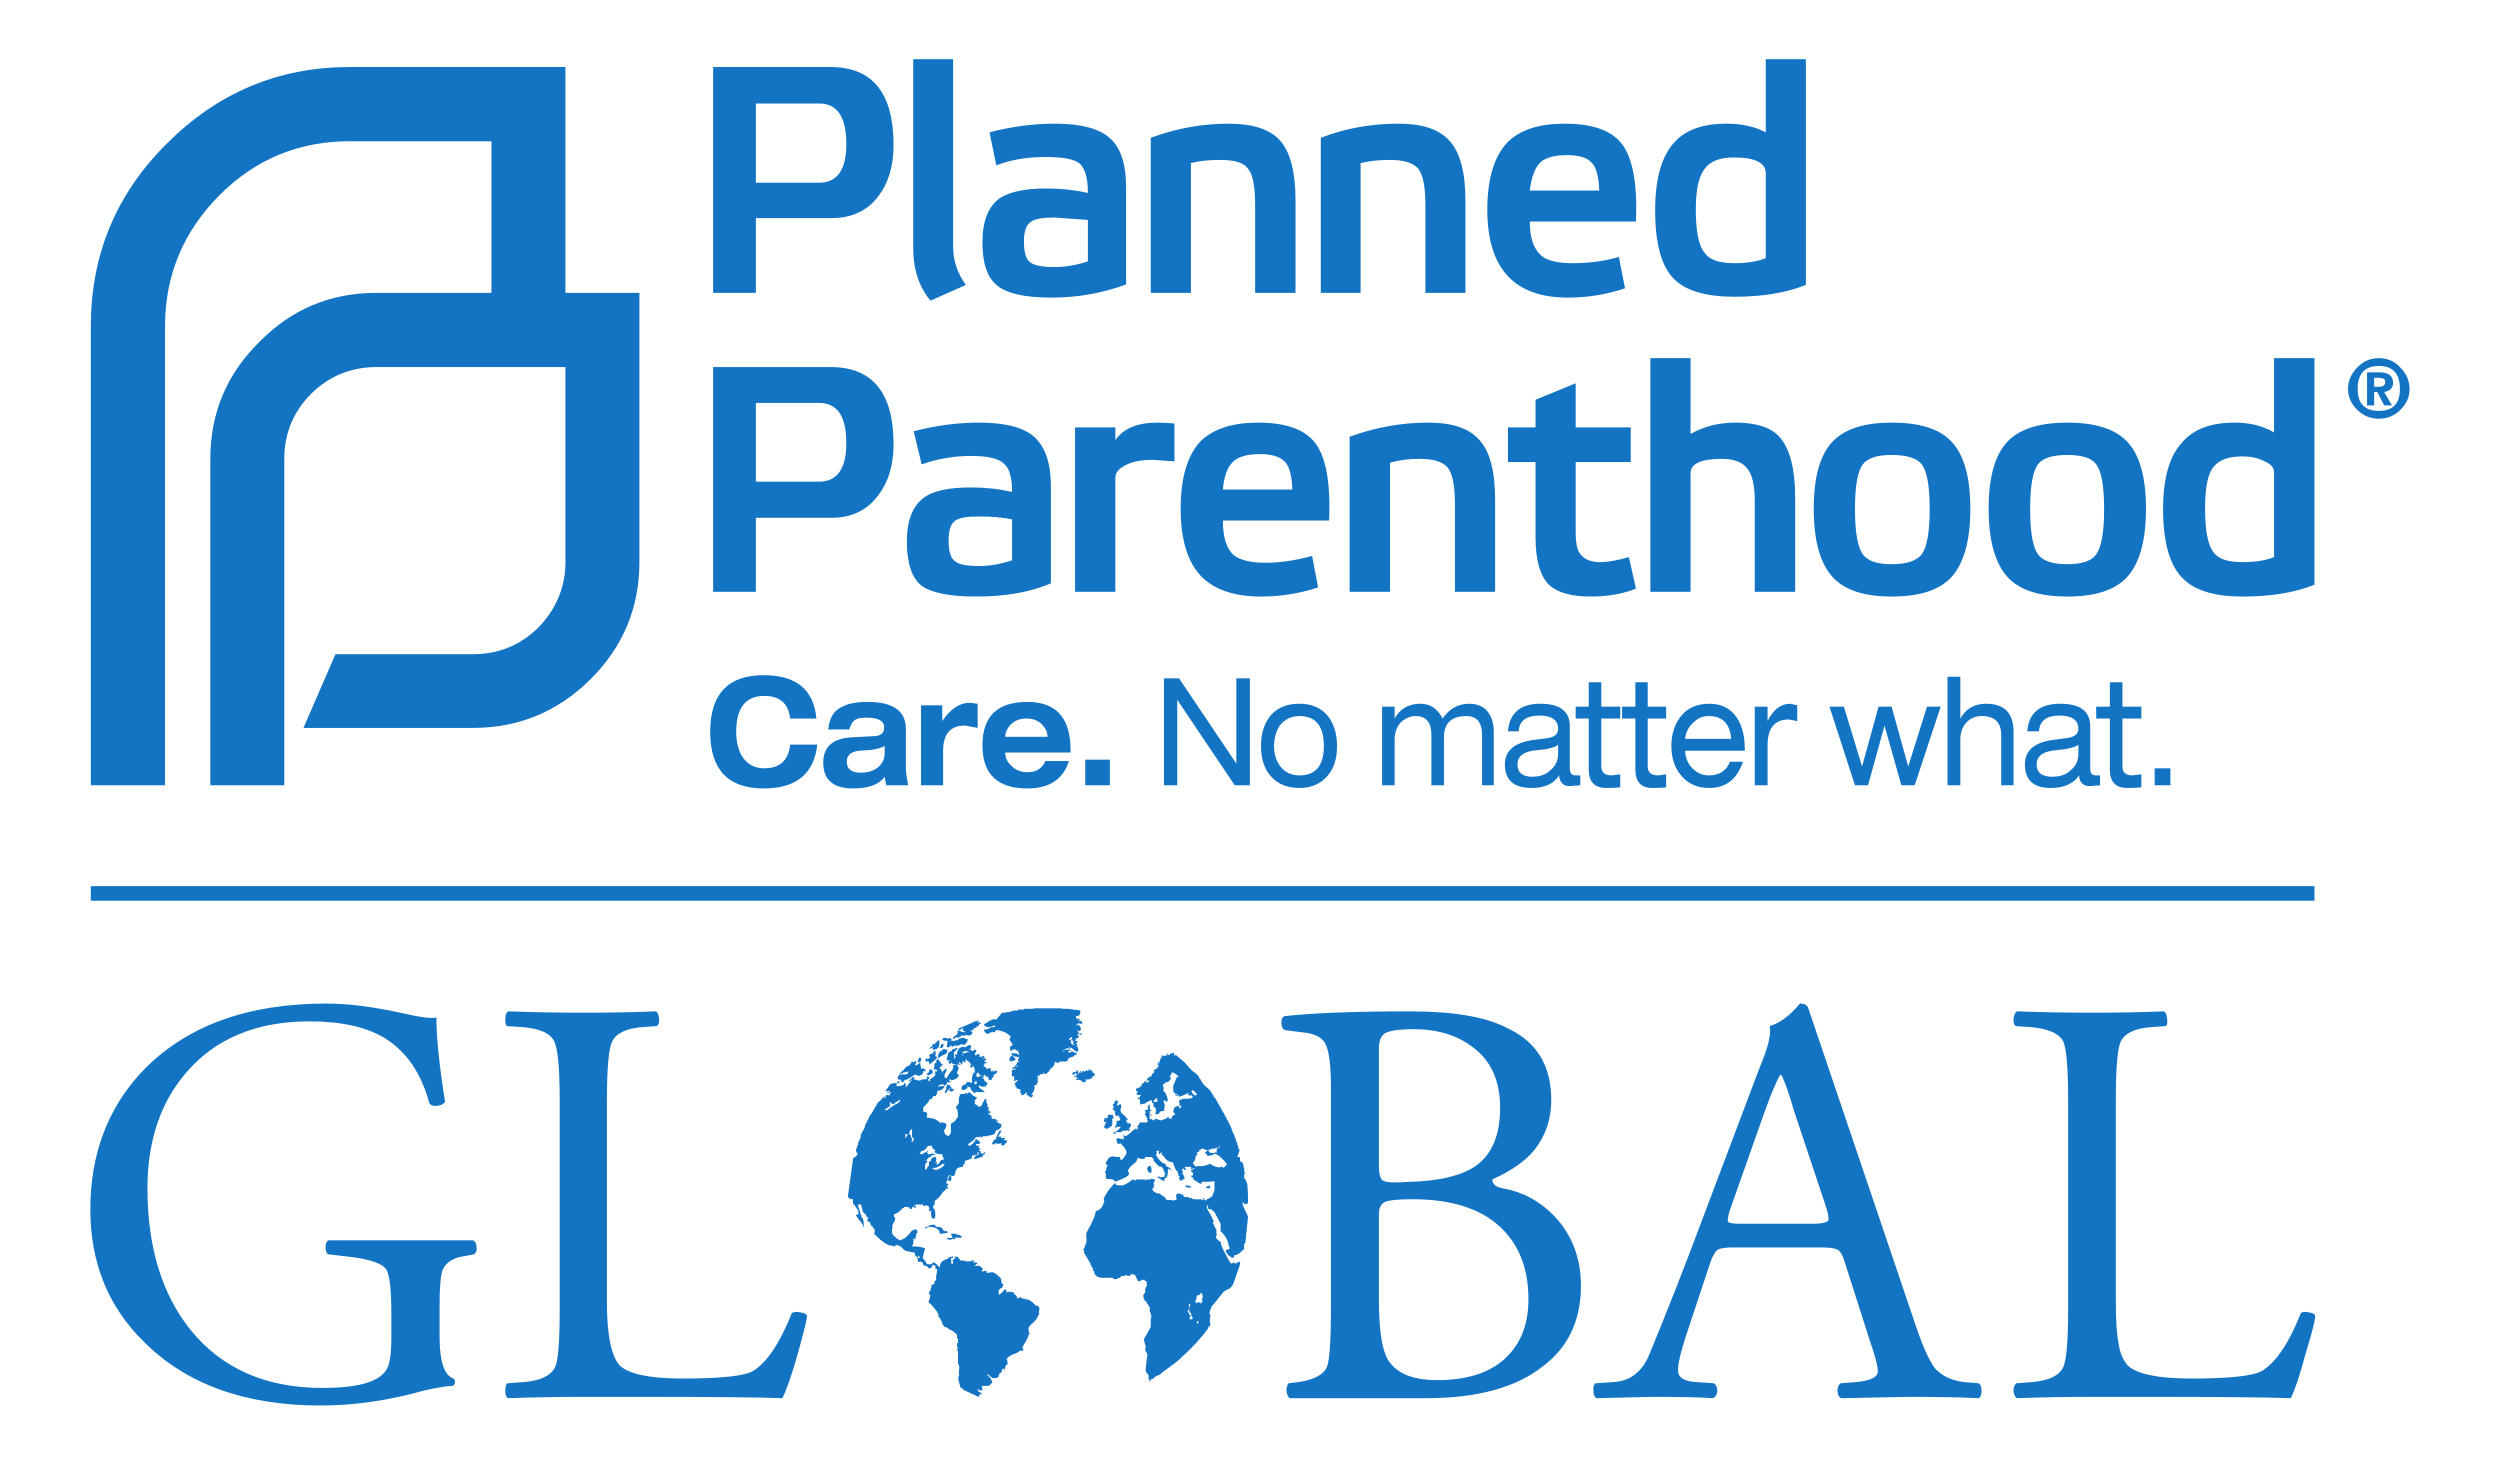 <svg xmlns="http://www.w3.org/2000/svg" xmlns:xlink="http://www.w3.org/1999/xlink" width="100%" height="100%" viewBox="0 0 1024 600">
<!-- Vectorization by Rodrigo Polo https://github.com/rodrigopolo/logotipos-politicos -->
<defs>
<g id="l">
<path fill="#1474C4" stroke="none" d="M 389.75 506.95 Q 389.5 507.3 387.9 506.95 388.1 508.45 390.8 507.3 L 390.8 507.7 391.15 507.7 391.15 506.95 394.05 506.95 Q 393.7 505.7 391.75 505.7 L 391.75 505.35 389.5 505.35 390.15 506.95 389.75 506.95 M 386.95 504.05 L 386.5 504.05 386.5 503.75 386.3 504.05 Q 386.3 502.45 383.3 502.45 383.2 501.25 381.15 501.8 379 502.55 378.45 503.2 L 379.85 502.9 379.85 502.45 Q 384.9 502.45 384.9 505.35 L 388.1 505.05 Q 388.1 503.65 386.95 504.5 L 386.95 504.05 M 387.6 445.2 L 387.6 445.4 Q 387.8 446.6 386.6 447.35 L 387.15 447.05 386.95 447.65 387.6 447.65 Q 387.6 447.35 388.1 446.8 388.85 445.75 389.2 445.75 L 388.75 446.8 Q 390.5 447.65 390.8 445.75 L 390.4 446.05 389.75 446.05 389.75 445.4 Q 389.2 445.4 389.2 444.45 L 388.1 444.45 388.1 443.8 387.6 445.2 M 385.35 429.1 L 385.35 429.3 Q 386.5 429.3 386.5 427.5 386.3 427.7 385.55 427.7 385.55 428.35 384.7 429.1 L 385.35 429.1 M 396.2 426.1 L 396.6 426.1 Q 396.6 425.55 395.2 425.55 L 395.2 425.1 Q 392.4 425.1 392.4 426.1 L 391.15 426.1 391.15 426.4 390.8 426.4 389.2 426.1 390.15 425.55 Q 389.2 425.55 389.2 425.1 L 387.9 425.55 387.9 425.1 386.95 425.1 Q 386.1 425.1 385.95 425.85 L 387.15 426.4 387.15 426.1 Q 388.45 426.5 388.1 426.75 L 387.9 428 387.9 429.1 Q 388.1 428.65 388.55 429.1 L 389.75 428 389.75 428.75 Q 390.8 428.75 391.15 428 L 391.15 428.35 Q 393.582 428.35 393.6 427.5 L 393.6 427.7 Q 395.65 428.35 395.65 427.15 L 395.95 427.15 395.95 426.75 396.2 426.75 396.2 426.1 M 382.1 439.3 Q 382.1 438 380.7 438 380.7 439.6 379.55 439.6 L 380.05 440.35 Q 379.95 440.35 380.05 440.6 L 382.1 439.6 381.7 439.3 382.1 439.3 M 376.65 434.8 L 376.65 435.2 376.85 435.2 Q 377.9 433.15 376.65 433.15 375.9 433.9 375.9 435.2 L 376.65 434.8 M 374.05 435.2 Q 373.6 434.25 373.1 435.55 373 435.65 372.45 436.4 L 371.45 436.8 370.2 438 370.2 438.45 369.45 438.45 369.45 438.75 368.25 440.05 Q 369.2 440.05 369.2 439.6 L 369.85 439.6 369.85 439.3 370.2 439.3 Q 371.05 439.3 371.05 438.95 L 371.45 439.3 371.45 438.95 372 438.95 Q 372 440.35 369.85 440.05 367.3 440.05 367.8 442.2 L 369.2 442.2 368.8 442.85 369.2 442.85 Q 369.65 443.4 369.85 443.4 370.2 443.25 370.2 442.5 L 370.85 442.5 370.85 442.2 371.45 442.2 375 440.05 Q 375.25 440.6 376.3 440.6 L 376.85 440.6 376.85 440.35 377.25 440.35 377.9 440.05 377.9 439.3 378.25 439.3 378.25 438.95 377.9 438.95 378.25 438.75 Q 378.45 438.55 378.65 438.75 378.9 438.85 378.9 439.3 L 379.1 438 378.45 438 Q 379 437.45 377.25 437.7 L 376.85 435.2 Q 375.75 436.4 374.7 436.4 L 375.25 435.2 375.25 434.45 374.05 435.2 M 380.5 432.85 L 381.15 432.85 Q 380.9 433.4 379.85 433.9 L 379.85 433.6 379.1 433.6 379.1 434.8 Q 380.3 434.45 380.7 435.2 L 380.5 435.75 380.7 435.75 380.7 436.05 383.3 433.9 383.3 433.6 383.7 433.6 383.7 432.85 383.05 432.55 Q 383.3 432.1 383.3 431.25 L 383.05 431.25 383.3 430.4 Q 382.1 430.7 382.1 431.55 380.5 431.55 380.5 432.85 M 384.7 426.4 L 384.7 426.1 384.35 426.1 Q 383.4 427.15 383.05 427.15 L 383.05 428 382.75 427.5 382.1 427.7 381.7 427.7 382.1 428.35 Q 380.7 429.1 380.7 429.65 L 382.75 428.75 Q 381.55 429.4 382.1 429.95 385.2 429.95 384.7 426.4 M 399.2 418.35 L 398.85 418.65 392.75 421.25 392.4 422.3 394.55 421.05 394.35 422.3 394.55 421.9 394.55 422.3 395.2 422.3 Q 395.2 423.3 394.55 422.65 L 394.55 422.8 Q 394.538 422.313 394.05 422.85 L 394.05 422.65 Q 393.6 422.3 392.75 422.3 392 422.3 392 422.85 L 392.4 422.85 Q 392.4 423.4 391.35 424.25 390.4 424.45 390.4 425.55 391.35 425.55 391.35 424.8 L 391.75 424.8 391.75 425.1 392.4 424.8 392.4 425.1 393.6 424.45 Q 393.6 423.95 394.35 423.95 L 394.05 424.25 Q 394.9 424.25 395.95 423.95 L 396.6 423.95 396.2 424.45 397.25 423.95 397.8 423.95 398.45 422.65 397.25 422.3 398.45 421.9 Q 398.95 421.7 398.85 421.05 L 399.85 421.05 Q 399.85 419.95 400.45 420.7 L 400.45 420.3 401 419.95 Q 400.9 419.4 401.65 419.4 L 401.65 418.65 401.45 419.1 401.45 418.65 400.45 419.1 Q 400.8 418.45 400.8 418.05 L 400.45 418.05 399.85 418.35 399.2 418.35 M 471.7 479.25 L 471.35 477.45 Q 468.8 478.05 470.7 480.35 471.7 480.75 471.7 479.25 M 453.95 457.35 L 453.65 457.35 453.65 458.1 453.2 458.1 453.2 457.75 452.55 458.1 452.55 457.75 452.05 459.4 Q 452.7 459.7 453.2 459.4 L 452.55 460.55 452.55 461 Q 452.45 461 452.55 461.3 L 452.05 461.3 Q 452.539 461.838 452.15 462.1 L 452.55 461.85 452.55 462.15 453 462.15 Q 453 462.95 455.6 461 L 455.25 460.55 455.6 460.55 455.6 458.1 456.2 458.1 455.8 456.7 455.25 456.7 454.85 456.5 454.6 456.5 454.6 456.7 453.95 456.5 453.95 456.7 453.65 456.7 453.95 457.35 M 456.85 450.55 L 456.85 451.65 Q 456.2 450.9 456.2 451.85 L 456.45 451.85 456.45 452.2 Q 455.8 452.2 455.8 452.5 455.8 452.85 456.2 453.25 L 456.2 453.8 455.8 453.8 455.8 454.55 456.45 454.55 456.2 454.85 Q 456.2 455.1 456.85 455.1 456.55 455.5 456.85 456.5 L 456.85 457 458.5 457 Q 457.85 458.1 458.8 457.75 L 458.8 458.95 Q 457.4 458.95 457.2 459.4 L 457.4 459.4 457.2 460.25 457.4 459.9 Q 457.4 460.55 456.85 461.3 456.55 461.85 457.2 462.15 L 457.2 461.55 459 461.55 Q 459 461.95 457.85 462.95 456 464.2 455.8 464.2 L 456.85 464.55 Q 456.85 463.25 458.05 463.8 459.35 463.8 459.65 463.45 L 459.65 463.15 461.25 463.15 461.25 462.95 Q 462 462.95 462 463.15 L 462.25 463.15 Q 462.9 463.15 462.9 462.6 L 462.25 462.6 463.3 461 Q 463.4 460.35 462.25 459.9 L 462.25 460.25 462 460.25 Q 461.25 459.25 461.25 458.65 L 462 458.95 Q 462 458.4 460.65 457 459 455.75 459 455.1 L 459 454.55 458.8 454.55 Q 459.65 453.6 459 452.2 L 457.4 452.95 458.05 450.9 457.2 450.9 457.2 450.55 456.85 450.55 M 409.5 463.15 L 409.5 462.95 407.9 466.15 408.1 466.15 407.9 466.7 Q 406.9 466.7 406.9 467.45 L 406.9 467.75 Q 406.15 467.75 406.5 468.6 407.45 469.15 407.45 468.3 L 408.55 468.3 408.55 468.6 410.15 468.3 410.45 468.3 Q 409.8 468.6 410.45 469.35 L 411.1 469.05 Q 411.75 468.75 411.75 468.3 L 412.1 468.3 412.7 467 411.75 467.45 412.1 467 411.3 467 411.3 466.35 411.75 466.35 411.75 465.85 Q 411.1 466.15 410.45 466.15 L 409.7 465.85 Q 410.15 465.05 409.5 465.4 L 408.85 465.85 408.85 465.4 Q 410.15 463.8 410.15 462.95 L 409.5 463.15 M 367.6 442.85 L 367.6 443.6 Q 368.05 443.6 368.25 443.8 368.9 442.85 367.8 442.85 L 367.6 442.85 M 405.3 455.75 L 405.85 455.75 Q 405.85 455.1 404.9 455.1 L 404.9 453.25 404.25 453.25 Q 404.9 451.85 404 451.85 L 404 450.05 Q 403.35 450.05 403.05 450.9 402.6 451.85 402.4 451.85 402.4 453.05 401 453.45 L 400.8 452.95 400.45 453.25 Q 400.45 452.5 399.85 452.5 399.2 452.3 399.2 451.65 L 399.4 451.65 399.2 450.55 Q 400.05 450.55 400.05 449.3 L 399.2 449.3 399.2 448.95 Q 398.55 448.95 398.2 448.4 397.35 447.35 396.8 447.35 396.5 448.3 395.2 447.65 L 395.2 448.1 393.6 448.1 392.95 448.4 393.4 448.95 392.95 448.95 392.75 450.05 392.75 451.85 391.35 453.8 391.75 453.8 391.75 454.1 Q 392.4 454.1 392.4 457.75 L 392 457.75 Q 392 458 391.35 458.95 390.6 459.7 390.4 459.7 L 389.5 460.25 389.5 461 Q 389.1 461.65 389.75 461.85 L 389.5 461.85 389.5 463.8 Q 389.75 463.8 388.55 465.4 387.6 465.05 387.15 464.55 386.85 463.45 386.5 463.45 388.85 459.9 386.3 459.9 L 386.3 459.7 384.9 459.9 Q 384.9 459.4 382.75 458.3 380.3 457.75 379.55 457.75 380.4 455.2 378.25 455.4 377.9 453.45 378.45 453.45 L 378.45 453.25 Q 378.65 453.25 379.85 451.85 380.7 450.9 380.7 450.25 L 381.45 450.25 381.45 450.05 381.7 450.05 381.7 449.7 382.1 449.7 382.1 448.95 383.3 448.95 383.3 448.65 Q 383.95 448.2 383.95 446.8 385.65 446.8 386.95 445.2 386.2 444.45 384.35 445.2 384.35 444.15 386.3 444.15 L 386.5 444.15 Q 386.5 445.3 387.15 444.45 388.1 444 387.9 443.25 L 387.6 443.25 Q 388.55 442.95 388.55 443.6 L 389.5 442.85 Q 388.1 442.85 389.2 442 L 389.75 442.5 Q 392.75 441.85 392.75 440.05 L 392 440.05 Q 392 438.85 392.4 438.45 L 392.75 437.15 392.4 437.15 392.4 436.8 392 436.8 392.4 436.4 392 436.4 392 436.05 Q 390.05 435.95 390.4 437.35 390.05 438.75 389.5 438.75 L 387.9 441.25 387.9 441.65 Q 386.5 441.65 386.95 440.05 387.9 438.1 387.9 437.7 385.95 438.35 385.95 439.85 385.75 437.7 384.9 437.7 384.9 436.8 385.55 436.8 L 386.3 435.75 385.95 435.75 Q 385.95 436.4 384.7 434.45 383.6 433.15 384.9 433.15 384.9 432.75 387.6 431.55 L 387.9 430.9 388.1 429.95 387.15 429.95 Q 387.15 429.65 386.3 429.65 L 386.3 429.95 Q 385 430.9 384.7 430.9 L 384.7 431.55 384.35 431.55 Q 384.35 434.45 383.3 434.45 L 383.7 435.2 Q 383.05 435.2 383.05 435.55 L 382.75 435.75 382.75 436.05 Q 382.75 437.6 382.3 438 L 382.1 438 Q 382.85 438.35 383.05 437.7 L 383.3 438.45 383.95 438 Q 383.95 439.3 383.05 438.75 L 383.05 439.6 382.75 439.6 382.75 440.05 383.3 439.6 383.05 440.35 Q 381.7 442 380.7 442 381.45 442.5 380.7 442.85 L 380.5 442.85 380.05 442.2 Q 380.7 441.85 380.7 440.9 L 380.05 441.25 Q 380.05 440.05 379.85 440.9 379.55 441.25 379.55 442 L 377.5 442.2 377.25 442.2 377.25 442.5 376.85 442.5 Q 376.65 442.85 375 442.2 L 374.25 442.2 374.7 441.25 373.6 441.25 373.6 441.65 373.1 441.65 Q 372.46 442.831 371.8 442.85 L 372.45 442.85 Q 373.1 442.85 373.1 442.2 L 373.6 442.2 371.05 445.4 Q 371.05 443.15 370.4 443.6 370.4 444.9 367.2 444.9 367.2 443.7 367.6 443.6 365.25 443.6 364.6 444.15 L 362.75 446.8 362.75 447.05 Q 363.3 446.8 364.4 446.8 364.4 447.65 363.4 447.05 363.4 448.2 364.4 447.35 L 365.05 447.35 364.4 448.1 364.4 448.65 363.95 448.65 Q 362.75 448.1 362.75 449.3 L 363 449.3 361.8 450.05 362.35 449.3 362.35 448.95 Q 361.15 449.8 361.15 450.25 L 359.55 451.65 356.95 456.15 356.55 456.5 354.3 461 354.3 461.3 354.05 462.15 352.65 464.55 352.45 466.15 351.5 467.95 351.5 468.6 350.55 471.2 350.85 471.85 350.85 472.25 Q 351.7 472.25 351.05 473.15 L 350.85 473.15 350.85 473.45 349.45 474.4 347.3 490 347.3 490.55 347.85 490.55 Q 347.85 491.2 348.9 491.2 L 349.25 490.85 349.45 493.2 349.9 493.2 349.9 493.55 Q 353.1 497.6 350.55 497.6 350.55 497.95 352.15 500 353.75 501.8 353.75 502.9 353.95 502.55 353.75 500.5 353.45 498.6 352.65 498.35 353.3 497.6 352.45 497.6 L 352.45 496.75 Q 351.5 494.7 351.5 493.2 352.15 493.65 352.65 493.2 L 353.3 495.7 Q 353.3 496.75 354.05 496.75 L 354.05 497.3 354.7 497.3 354.7 498.05 354.95 498.05 354.95 498.6 355.7 498.6 Q 354.6 500.5 356.35 500.5 356.35 501.6 357.3 502.45 L 357.5 502.45 357.95 503.4 Q 358.6 503.4 358.15 504.8 L 358.15 505.05 Q 357.5 505.05 360.5 507.7 363.5 510.2 365.05 510.2 L 365.55 510.2 365.55 510.5 Q 366.85 510.5 366.65 510.2 L 367.8 509.85 367.8 510.2 Q 368.8 510.2 369.85 511.5 371.05 512.55 371.8 512.55 L 374.7 513.1 Q 374.7 514.25 375.25 514.7 375.9 514.7 375.9 516.1 375.9 516.95 376.65 516.95 L 376.65 516.65 Q 378.55 516.95 377.9 518.25 L 378.25 518.25 378.25 517.9 378.45 517.9 378.45 518.55 379.1 518.25 379.1 518.55 Q 380.05 518.55 380.05 519.3 L 380.7 519.55 381.45 519.3 382.1 517.9 Q 382.75 518.55 383.3 518.55 382.65 519.85 383.95 519.85 L 383.3 523.85 383.7 523.85 383.05 524.7 Q 382.45 525 382.75 525.75 382.2 526.3 381.45 526.3 L 381.45 527.6 Q 381.15 527.6 381.15 528.25 381.15 529 380.5 529 L 380.7 530.3 380.5 530.3 381.15 530.6 380.5 532.75 Q 380.05 533.7 381.15 534.05 384.25 537.6 383.95 537.6 L 383.95 537.9 384.35 537.9 384.35 539.2 385.35 540.5 Q 385.95 541.65 385.95 541.9 385.95 542.5 386.95 543.5 387.8 543.5 389.2 544.8 389.85 544.8 390.4 545.3 L 392 546.7 392 548 Q 392.4 548 392.4 549.6 L 392.4 550.15 392 550.15 392 551.75 392.4 551.75 392 552.85 Q 392.4 552.85 392.4 554.45 L 392.4 558.85 392.75 558.85 392.75 559.8 392.95 559.8 392.75 562.05 392.75 562.8 Q 393.15 562.8 392.75 563.35 392.4 564.2 392.75 564.65 L 392.4 564.65 Q 392.55 565.1 393.6 568.95 L 393.6 568.5 394.35 568.5 394.05 568.95 394.35 568.95 394.55 569.25 400.8 572.15 401.45 570.9 401.65 570.9 401.65 571.1 402.1 571.1 402.1 570.55 401.65 570.55 Q 401.65 570.15 400.8 570.15 L 400.8 569.5 400.45 569.5 400.45 568.95 Q 401 568.95 401 569.5 L 401.65 569.5 Q 402.6 569.5 402.4 568.95 L 402.1 567.35 Q 402.3 567.85 403.25 567.65 L 404.9 567.65 Q 404.9 567.85 406.5 566.25 405.85 564.95 405.85 564.65 L 404.25 563.05 404.65 562.8 404.65 563.05 405.3 563.35 405.3 563.7 406.25 564.1 406.25 564.45 407.45 564.45 Q 408.85 564.45 409.05 563.7 409.05 562.95 409.5 562.5 410.15 562.5 410.45 561.2 L 410.45 560.9 Q 411.1 560.45 411.3 560.65 411.45 560.9 411.1 561.45 411.45 561.45 411.75 560.15 411.95 558.85 412.7 558.85 412.7 556.9 412.3 556.9 412.85 555.5 415 554.75 417.55 553.8 417.55 553.35 L 419.15 553.15 419.15 552.4 418.75 552.4 Q 418.75 551.45 420.15 549.6 421.4 547.25 421.4 546.4 L 421.75 546.4 421.75 545.95 421.4 545.95 421.4 545.1 Q 420.8 543.5 423.05 541.9 425.2 539.85 425.2 538.65 L 425.6 538.65 425.6 537.05 Q 426.25 534.7 424 534.7 424 534.35 423.05 533.5 L 421.4 532.4 420.8 532.2 419.8 532.2 419.8 531.9 418.5 531.9 Q 418.5 531.05 417.55 531.45 L 416.6 531.9 Q 416.6 530.3 415.5 530.3 415.5 529.2 414.35 529.2 412.95 528.9 412.3 529.5 L 412.3 528.65 412.1 528.65 411.75 527.9 Q 409.8 530.3 409.05 530.3 L 409.05 529.5 Q 409.05 527.6 410.45 527.6 410.45 527.05 411.1 526 410.15 526 410.15 524.7 410.15 523.4 409.5 523.4 L 409.5 523.1 Q 407.15 520.8 405.85 521.15 L 404.25 521.45 Q 404.25 520.3 403.25 520.6 L 402.1 520.95 402.6 519.55 400.8 518.25 Q 400.8 518.55 399.85 518.55 L 399.2 518.55 400.45 517.4 399.2 516.95 399.2 517.4 398.45 516.65 399.2 516.65 399.2 516.3 397.8 516.3 397.8 516.65 395.2 516.65 395.2 516.3 393.4 516.3 392.75 515.35 Q 392.3 514.7 391.35 514.7 390.5 514.7 391.15 515 391.345 515.342 391.7 515.35 L 391.15 515.35 390.15 516.3 Q 390.8 517.6 389.75 517.9 L 389.5 515.35 Q 390.8 515.35 390.15 514.5 389.5 515 388.55 515 388.55 515.35 387.9 515.75 386.961 515.75 386.95 516.3 L 386.95 516.1 Q 384.9 516.85 384.9 519.3 383.4 517.3 382.1 516.95 382.1 517.9 380.5 517.9 380.05 517.6 379.55 517.9 L 379.55 517.7 Q 379.55 516.95 377.9 515.35 L 378.9 511.25 Q 376.65 510.5 373.4 510.5 374.35 509.55 374.05 508.6 L 374.25 508.6 374.05 507.3 374.25 507.3 375 507.7 375 506.45 375.25 506.45 375.25 505.35 Q 376 505.35 375.65 503.75 374.05 503.1 372.45 505.35 370.4 507.7 369.2 507.7 L 369.2 508.05 Q 368.05 508.05 366.65 506.65 365.35 505.8 365.35 504.5 L 365.35 503.4 365.55 503.4 365.55 502.9 Q 365.35 501.7 366 500.85 366.65 499.9 366.65 499.25 L 366.65 498.6 366.2 498.6 366.2 497.3 Q 367.4 497.3 369.45 495.15 L 369.45 494.85 370.2 494.85 370.2 494.4 372 494.4 372.65 494.85 Q 372.35 495.15 373.1 495.15 L 373.6 495.15 373.6 494.4 Q 374.6 494.4 375 494.85 L 375.25 494.1 Q 374.05 494.1 374.25 493.55 375.25 494.1 375.25 493.2 L 376.3 493.55 376.3 493.2 376.65 493.2 376.65 493.55 377.9 493.2 Q 377.9 494.3 379.1 493.75 380.5 493.75 380.5 494.4 L 380.5 494.85 380.7 494.85 380.5 496.45 380.7 496.45 380.7 496 381.45 496 Q 381.15 497.5 381.7 498.9 L 382.75 499.25 Q 383.3 497.85 383.05 497 L 383.05 496 382.75 496 382.75 495.15 Q 382 495.15 382.3 493.75 L 382.75 493.75 Q 382.75 491.95 383.05 491.95 L 383.05 491.6 Q 383.6 491.6 385.35 489.55 386.5 487.65 387.15 487.65 387.15 487.1 387.6 487.1 L 387.6 486.75 387.9 486.75 Q 389.1 487.2 387.9 486 388.85 484.75 387.6 484.75 L 387.9 483.1 Q 388.45 481.2 389.2 481.2 389.2 481.95 388.55 481.95 L 388.55 482.8 388.1 482.8 388.1 483.55 Q 389 483.55 389.2 483.85 390.05 483 389.5 481.5 391.15 482.15 391.15 480.65 L 391.35 480.65 Q 391.15 477.95 394.55 477.95 L 394.35 477.1 Q 395.2 477.1 395.2 476.05 L 395.2 475.5 397.55 474.75 Q 398.2 474.55 398.2 473.15 L 399.2 473.45 399.2 472.8 399.4 472.8 399.4 473.15 Q 400.45 473.15 400.45 471.85 L 400.8 471.85 Q 401 472.4 400.45 472.8 401 472.5 401.45 472.8 399.6 472.8 398.85 474.75 400.35 474.75 401.45 473.9 L 401.45 474.4 401.65 473.9 402.4 473.9 Q 402.4 473.25 403.05 472.8 403.7 472.8 403.25 471.85 L 402.6 472.6 Q 401.65 472.6 401.65 471.85 L 401.65 471.5 Q 401 471.5 401 471.2 401.45 470.75 401.45 470.25 L 400.8 470.25 401 469.05 Q 400.35 469.5 399.85 469.35 L 400.05 469.05 399.85 469.05 399.85 468.6 Q 402.5 468.6 401 467.45 399.4 465.85 399.4 467.45 396.6 470.45 396.6 468.6 396.7 468.6 397.8 467.75 399.2 466.8 399.2 466.35 L 399.85 465.85 Q 400.7 465.5 401.45 465.85 L 401.45 465.4 401.65 465.4 Q 401.65 466.6 402.6 465.4 L 404.65 465.4 404.9 465.05 Q 407.9 465.05 407.9 462.95 L 408.1 462.95 Q 409.05 462.95 410.15 461.55 L 410.15 460.25 409.7 460.25 409.7 460.55 409.5 460.55 Q 409.5 459.7 408.1 459.7 L 408.85 458.95 408.55 458.95 408.55 458.65 408.1 458.65 Q 408.65 458.95 407.9 458.95 L 407.9 458.3 406.25 458.3 Q 406.25 456.5 404.9 456.5 405.2 456.35 404.9 456.15 L 404.9 455.75 405.3 456.15 405.3 455.75 M 362.15 454.55 L 364.4 453.25 364.4 452.95 364.6 452.95 364.4 451.65 Q 364.9 451.45 365.15 451.65 365.35 451.75 365.05 452.2 366.65 452.2 366.65 451.65 368.15 450.9 368.8 450.25 368.7 451.45 367.2 452.2 366.85 452.2 365.05 453.45 363.4 454.85 362.75 454.85 L 362.75 454.55 362.15 454.55 M 373.6 462.6 L 373.6 462.95 Q 373.4 463.8 373.6 464.75 373.4 466.15 374.25 466.15 374.25 467.75 373.4 467.75 L 373.4 467 373.6 467 373.4 465.85 373.1 466.15 373.1 465.05 Q 373.1 464.75 372.45 464.75 372.45 462.95 373.1 462.95 L 373.1 462.6 373.6 462.6 M 370.85 466.15 L 370.85 464.55 371.8 464.55 371.05 466.15 370.85 466.15 M 381.7 469.35 L 381.7 469.9 382.75 471 383.05 471 383.05 471.5 382.75 471.5 Q 382.85 472.8 385.95 472.8 385.95 473.65 386.5 474.4 L 386.95 474.4 386.3 474.75 386.5 474.75 386.5 475.05 Q 385.45 474.75 384.9 476.05 384.25 477.1 383.7 477.1 L 383.7 475.8 Q 383.05 476.35 382.75 476.35 383.95 475.6 383.3 473.9 L 383.05 473.9 Q 381.45 474.2 381.45 474.75 381.45 475.8 380.5 475.8 L 380.5 477.65 380.05 477.65 379.85 478.3 379.1 479.25 Q 378.9 479.05 378.9 477.65 378.9 476.35 379.55 476.35 L 379.95 475.15 Q 379.75 475.5 379.1 475.5 L 380.7 473.9 Q 381.55 473.9 381.7 473.15 L 383.05 473.15 383.05 472.8 382.3 472.8 382.3 472.25 Q 381.45 472.8 380.05 472.8 L 380.05 472.25 379.55 472.25 380.05 471.5 380.05 471.2 Q 379.1 472.25 378.25 472.25 378.25 472.8 377.25 472.8 L 377.25 472.6 376.65 472.6 Q 377.25 471.95 377.25 471.5 378.8 471.5 379.85 469.6 L 380.05 469.9 380.05 469.35 381.7 469.35 M 383.7 477.95 L 384.35 477.95 384.7 477.45 385.35 477.45 Q 385.65 476.7 386.5 476.7 L 386.95 476.7 Q 386.4 478.3 383.3 479.25 L 383.05 479.25 383.05 479.05 Q 380.5 478.3 383.7 478.3 L 383.7 477.95 M 375.9 514.5 Q 376.85 514.5 376.85 515.35 L 375.9 515 375.9 514.5 M 405.3 437.7 L 405.3 437.35 404 438 Q 404.25 437.7 403.7 437.15 L 402.6 436.4 Q 403.25 436.4 403.25 435.75 L 403.25 435.55 404 435.55 404.25 435.2 403.05 434.8 404 433.9 403.25 433.15 403.25 433.9 403.05 433.9 402.6 433.6 Q 403.25 433.6 403.25 432.85 L 403.05 432.85 403.05 432.55 402.6 432.55 402.6 432.85 Q 402.2 432.85 401.65 433.15 L 401.65 432.85 402.1 432.85 402.1 432.3 Q 401.85 432.85 401 432.85 L 401.45 432 401 432 401 431.55 Q 400.05 432.2 400.05 432 L 399.4 432.3 399.4 432 399.2 432 Q 399.3 431.45 399.85 430.7 400.15 429.95 398.85 429.95 399.1 430.4 398.45 430.4 L 397.8 430.4 Q 397.8 429.5 397.25 429.95 L 396.6 429.95 397.25 429.65 397.55 429.65 397.55 429.3 397.8 429.3 397.55 428 Q 396.8 428 395 429.1 L 395 428.75 Q 392 428.75 392 432 391.15 431.65 391.15 432.3 391.75 433.3 390.8 433.6 L 390.8 431.55 Q 390.15 431.55 392.4 429.3 L 391.75 429.1 391.75 429.3 391.35 429.3 391.35 429.65 391.15 429.3 391.15 429.65 390.15 429.65 Q 390.15 430.05 389.5 430.7 388.1 430.7 388.1 432.85 L 387.9 432.85 387.9 433.15 387.6 433.6 387.9 433.6 Q 387.5 434.7 389.2 434.15 L 389.2 434.45 388.55 434.45 388.55 435.2 388.75 435.2 388.75 435.75 Q 389.5 435.75 389.5 435.2 390.15 435.2 390.15 435.75 390.15 436.05 390.4 436.05 L 390.4 435.75 Q 396.2 436.8 392.4 435.75 L 392.95 435.75 392.75 434.8 394.05 436.05 394.35 434.45 395 435.2 Q 396.05 434.8 395.2 434.15 L 395.95 433.9 395.95 434.45 396.6 434.45 396.6 434.95 Q 396.613 434.563 397.25 435.2 L 397.25 435.55 397.55 435.55 397.8 436.05 397.25 436.8 397.55 436.8 397.55 437.35 Q 398.1 437.35 398.45 436.8 L 398.85 436.4 398.85 437.35 Q 399.3 437.35 399.2 438.45 399.2 438.95 399.4 438.95 L 399.4 439.3 398.85 439.3 Q 397.8 441.1 398.2 443.6 395.65 442.6 395.65 444.15 L 395.2 444.15 Q 393.4 444.9 394.05 446.5 395.3 446.5 396.2 445.75 L 396.2 445.4 396.6 445.4 395.95 444.9 396.6 444.9 396.6 445.2 Q 397.55 445.2 397.55 445.75 397.7 446.6 398.45 447.05 L 398.85 447.65 Q 399.7 447.65 400.05 447.05 L 400.05 447.35 403.25 447.35 403.25 447.05 Q 401.35 445.85 400.8 445.2 401 444.15 402.1 445.2 L 402.1 444.9 402.4 445.2 403.25 444.9 404 445.4 403.7 444.45 404.25 444.45 404.25 444.15 Q 404.65 444.15 404.65 443.8 L 404.25 443.8 404.25 443.25 Q 403.7 443.7 403.7 442.85 403.05 442.85 403.05 442.2 403.05 441.65 402.4 441.65 L 402.4 441.25 403.05 441.25 402.6 440.35 403.05 440.6 403.25 440.05 403.7 440.9 404.65 440.9 404.25 441.25 404.9 441.25 404.9 442 Q 404.9 442.85 405.3 442.2 406.25 442.85 406.25 441.65 407.15 441.35 406.9 440.35 407.45 440.35 407.45 439.6 L 407.9 440.05 Q 407.9 439.2 408.55 439.3 408.55 438.45 407.9 438.45 L 407.25 438.95 407.25 438.75 406.9 438.95 406.9 438.45 406.5 438.45 406.5 438.95 405.85 438.75 405.85 437.7 405.3 437.7 M 396.6 430.7 Q 396.6 431 397.05 431.25 L 395.95 430.9 395.95 431.25 395.2 431.25 394.35 431.55 394.35 432.3 394.05 432.3 394.35 431.25 394.35 430.7 394.55 430.7 Q 395.2 430.9 395.2 430.4 L 395.65 430.4 395.65 430.7 396.6 430.4 396.2 430.7 396.6 430.7 M 402.1 440.6 L 400.05 441.25 Q 399.7 439.3 400.8 439.3 400.8 440.25 402.1 440.6 M 400.05 442.85 L 400.05 444.15 Q 399.7 443.9 399.2 444.15 398.85 442.85 400.05 442.85 M 434.85 413.2 L 434.85 413 423.35 413 423.35 413.2 419.4 413.2 419.4 413.5 417.1 413.5 416.9 413.85 Q 416.6 414.15 415.5 413.85 L 414.35 414.25 413.7 414.25 413.7 414.6 412.3 414.6 411.75 414.8 410.45 414.8 407.9 417.8 407.9 417.5 Q 405.85 417.5 405.85 418.05 L 405.3 418.05 405.3 418.35 404.65 418.35 Q 404.65 418.65 404 419.1 403.05 419.1 403.05 419.95 L 404.25 420.7 404.9 420.7 Q 405.95 420.7 407.45 419.95 L 407.45 420.7 406.25 420.7 403.7 421.9 403.7 421.55 403.25 421.55 403.25 421.9 403.05 421.9 Q 403.05 422.55 404.25 423.5 405.75 423.2 405.85 422.65 L 405.85 422.85 406.25 422.85 406.25 422.65 406.9 422.65 406.9 422.85 407.45 422.85 Q 407.45 421.9 409.05 421.9 L 409.05 422.3 409.7 421.9 409.7 422.3 Q 411.55 422.3 413.9 424.45 413.9 425.55 413.35 425.55 L 414.55 427.5 Q 415.4 428.35 413.9 428.35 L 413.9 428.75 Q 413.7 428.75 413.7 429.65 L 413.9 429.65 413.7 429.95 Q 413.9 430.7 414.35 430.4 L 415 429.65 415 429.95 415.3 429.95 415.3 429.65 415.5 429.65 415.5 429.95 416.15 429.95 416.15 430.4 417.1 429.95 Q 416.35 430.7 417.1 430.7 L 417.55 432.3 Q 416.35 431 413.9 431.55 415 432.3 414.55 432.55 L 413.7 432.85 413.35 434.45 413.9 434.15 413.9 434.45 413.7 434.45 413.7 434.8 Q 415 434.8 416.15 433.9 415 433.05 415 432.3 L 415.95 432.85 416.6 432.85 Q 416.9 433.4 417.1 432.85 L 417.55 432.85 416.9 434.15 Q 416.9 434.45 417.1 434.45 L 417.55 435.2 416.9 434.8 Q 415.95 436.7 415.95 436.4 L 415.5 436.8 416.9 436.4 416.9 436.8 415.5 436.8 414.35 438 415.5 437.7 Q 416.15 437.6 416.15 438 414.35 438 414.35 438.95 L 414.55 438.95 414.55 439.6 414.35 439.6 414.55 440.35 414.35 440.35 414.35 440.6 414.55 440.6 414.55 440.9 415.5 440.9 415.3 442.2 415.5 442.2 415.3 442.85 416.9 442.2 Q 416.6 443.25 415.95 443.25 L 415.95 443.6 415.5 443.6 415.95 443.8 415.5 443.8 415.95 444.45 415.95 445.4 416.6 445.2 416.15 445.75 416.9 445.75 416.9 446.05 Q 418.4 446.05 417.75 446.5 L 418.2 446.5 417.75 446.8 418.2 446.8 Q 417.1 447.65 418.5 447.65 L 418.2 448.1 418.5 448.65 Q 420.15 448.3 420.15 447.35 420.9 447.35 420.35 448.65 421.4 448.3 421.4 449.3 422.05 448.85 422.4 449.7 L 423.05 448.95 423.05 448.4 422.4 448.4 Q 422.6 448.3 422.4 448.1 422.9 448.1 423.55 446.5 424.1 445.1 423.55 444.45 L 424.65 444.45 424.65 443.6 Q 425.2 443.6 425.2 442.5 L 424.65 442.5 424.65 442.2 425.2 442.2 424.95 440.6 425.8 440.6 Q 425.8 439.7 426.8 440.05 427.45 440.05 427.45 439.3 L 428.2 440.05 429.8 438.75 Q 429.8 437.9 431.1 437.15 432.05 436.2 432.05 434.8 433 435.55 433.9 435.2 L 433.9 434.8 435.3 434.8 Q 437.55 435.1 437.55 433.6 L 439.15 432.85 Q 440.1 432.85 440.1 432 L 440.35 432.3 Q 441.1 431.9 441.1 431.25 L 440.1 431.25 Q 440.1 430.7 438.7 430.7 L 438.7 430.9 438.5 430.9 438.5 431.25 437.55 430.9 437.55 430.4 438.5 430.4 438.5 429.95 435.9 429.95 435.9 430.7 Q 435.5 430.7 435.5 430.4 436.55 428.9 438.5 429.65 438.05 429 437.55 428.75 L 438.05 428.75 438.05 429.1 Q 439.15 429.1 439.7 429.95 440.45 430.7 441.3 430.7 L 441.3 430.9 441.7 430.7 441.3 430.4 441.7 430.4 Q 441.7 428.685 440.65 428.2 440.955 428.281 441.3 428.35 441.3 427.5 440.75 427.5 L 440.75 427.15 441.3 427.15 441.3 426.4 440.35 426.4 440.75 426.1 440.1 426.1 440.1 425.85 440.75 425.85 Q 440.75 425.45 441.3 425.1 441.95 425.1 441.95 424.45 L 441.95 424.25 441.3 424.25 441.7 423.95 441.3 423.95 441.3 423.5 Q 441.85 423.5 442.7 423.95 442.9 423.95 443.35 423.2 L 441.95 423.5 441.95 422.65 Q 441.6 423.2 441.3 422.85 L 441.7 422.3 440.75 421.9 441.3 421.9 Q 441.3 422.3 442.35 422.3 443.35 421.25 441.7 419.65 L 441.7 419.95 440.75 419.95 440.75 419.65 441.7 419.65 441.3 419.1 443.35 419.4 442.9 417.8 Q 442.7 418.65 441.7 418.05 442.35 418.05 442.35 417.5 440.45 417.5 440.75 416.2 442.6 416.2 442.35 414.8 L 442.35 414.6 442.7 414.6 442.35 414.25 442.7 414.25 442.35 413.85 437.1 413.2 434.85 413.2 M 439.15 425.55 L 438.7 425.85 438.5 425.85 438.5 426.1 437.85 425.85 Q 438.4 424.8 439.15 424.8 L 439.15 425.55 M 438.5 426.75 Q 438.7 426.5 438.7 426.1 439.7 426.1 439.7 426.75 439.219 427.601 440.3 428.05 440.041 428 439.7 428 439.15 427.9 439.15 427.5 L 438.7 427.5 438.7 426.75 438.5 426.75 M 447.5 439.3 L 447.5 438.75 447.2 438.75 447.5 438.45 446.55 438.45 446.15 437.7 445.9 438.45 444.95 438.45 444.95 438.75 444.3 438.45 444.5 438.95 444 438.95 444 438.45 443.55 438.75 443.35 438.75 443.35 439.3 442.9 439.3 442.9 438.75 442.7 438.45 Q 442.25 439.1 442.7 439.3 L 441.95 439.3 441.95 440.05 441.7 440.05 441.7 438.95 Q 441.7 438.45 440.75 438.45 L 440.75 438.75 441.1 438.75 441.1 438.95 Q 439.15 438.95 439.15 440.05 440.35 440.35 440.35 439.6 L 441.1 439.6 440.75 440.05 Q 441.5 440.6 440.75 440.6 439.7 440.6 439.7 440.9 441.3 440.9 441.3 442 L 440.75 442 440.75 442.5 441.95 442.2 Q 441.95 442.5 442.9 442.5 L 442.9 442.85 Q 444.5 443.9 444.95 442.5 L 444.5 442.5 444.5 442.2 Q 447.5 442.2 447.5 440.9 L 448.4 440.6 448.15 439.3 Q 448.15 439.7 447.5 439.3 M 486.85 486.35 L 488 486.35 Q 487.8 485.7 486.85 485.7 L 486.85 486 Q 486.75 485.25 485.25 485.7 L 486.85 486.75 486.85 486.35 M 495.55 486 L 495.85 486 495.85 485.7 Q 494.15 485.7 493.95 486.35 494.15 486.75 495.55 486.75 L 495.55 486 M 491.05 440.9 L 489.4 439.3 Q 488.75 439.3 485.25 435.2 L 481.55 432 481.35 432 481.35 432.55 481.05 432.55 Q 481.05 431.55 480.4 430.9 L 480.4 431.55 479.95 431.25 Q 478.35 432.85 478.35 431.55 477.4 431.55 477.4 432 478.15 431.25 478.15 432.3 L 477.4 432.3 477.4 432.55 477.15 432.3 476.75 432.55 476.75 432.3 476.2 432.85 476.2 432.3 475.75 432.3 Q 475.75 433.6 475.55 433.6 L 475.55 433.15 474.9 434.8 474.9 435.2 474.15 435.2 474.15 435.75 474.9 435.55 474.9 435.75 474.6 435.75 474.6 436.05 473.95 435.75 473.95 436.05 Q 474.9 436.05 474.15 436.8 L 474.6 436.8 474.6 437.15 473.95 437.15 Q 473.95 438 473 438 L 472.55 438.45 Q 473.1 439.3 472.35 439.6 471.7 439.85 471.7 440.6 L 471.7 440.9 470.95 440.9 470.95 441.25 Q 469.75 441.25 469.75 442.85 L 470.95 442.2 470.1 443.6 Q 469 442.6 468.7 442.85 L 468.7 443.6 467.7 443.8 467.7 444.15 Q 467.7 445.3 466.85 444.9 L 467.05 445.4 466.55 445.4 466.55 445.75 465.9 445.4 465.9 445.75 465.45 445.75 Q 465.45 446.041 465.85 446.05 L 465.25 446.05 465.45 447.05 Q 466.1 446.6 466.1 447.05 L 465.45 447.35 465.9 447.35 465.45 448.4 Q 466.85 448.4 466.85 448.65 L 467.5 448.4 466.55 449.7 466.1 449.7 466.1 450.25 466.85 450.05 Q 466.85 453.25 467.7 452.2 469.1 452.2 469.1 451.85 L 469.35 451.85 469.35 451.65 471.7 450.55 Q 471.7 451.85 472.35 451.85 L 472.55 453.45 Q 473.4 453.45 473.5 454.55 L 473.3 456.5 474.9 456.15 Q 474.6 455.1 476.55 455.1 L 476.55 454.85 476.75 455.1 Q 477.3 454.55 476.75 454.55 477.4 452.5 476.75 451.65 L 476.75 451.3 476.55 451.3 Q 476.55 450.15 477.8 451.3 478.35 451.1 478.35 450.25 L 478.15 450.25 Q 478.35 449.8 477.8 448.65 477.15 447.05 476.55 447.05 L 476.55 446.05 476.75 446.05 476.55 445.75 476.75 445.75 Q 475.65 443.8 477.4 443.8 L 477.4 443.25 478.35 443.25 Q 480.6 441.25 479 441.25 L 479.95 439.6 479.95 439.3 480.6 439.3 Q 483.85 441.25 482 441.25 L 480.4 445.2 480.4 445.4 480.6 445.4 480.6 446.8 Q 480.4 447.35 481.05 447.35 481.05 448.1 481.55 448.1 482.2 447.8 482.2 448.4 L 481.55 448.4 481.55 448.95 Q 482 448.95 482.2 448.65 483.5 448.65 482.65 449.3 484.25 448.95 486.85 447.65 L 486.85 448.1 486.4 448.1 486.85 448.65 488 448.65 488.65 449.3 Q 488.35 450.05 486.2 450.05 L 484.25 450.05 Q 484.25 450.55 482.95 450.55 L 483.2 453.25 Q 484.45 452.1 483.6 453.8 L 483.2 454.1 Q 483.1 452.95 482 452.95 L 482 453.25 Q 480.6 453.25 480.6 455.75 481.7 455.75 481.05 456.7 L 480.6 457 480.6 456.7 Q 479.95 457.35 479.95 458.1 L 479.75 458.3 479.75 458.1 478.8 458.3 479 457.75 Q 477.8 457.45 477.8 458.1 L 475.55 458.95 473 458.1 Q 473.5 458.65 472.55 458.65 L 472.55 458.95 Q 471.9 458.95 471.9 458.3 470.5 458.85 470.95 457.35 L 470.95 457 470.7 457 470.7 456.5 Q 471.25 457 471.7 457 L 471.7 456.5 470.95 456.5 470.95 455.1 471.7 455.1 471.7 454.85 Q 470.95 454.85 470.95 453.8 L 470.95 452.2 470.1 453.25 470.3 454.55 469.1 454.55 469.1 455.4 469.35 455.4 469.35 455.75 469.1 455.75 Q 468.7 456.35 469.75 457.75 L 469.75 458.1 470.1 458.1 469.75 458.65 Q 470.2 458.65 470.1 459.4 L 469.75 459.4 469.75 459.7 Q 469.45 459.9 467.05 459.7 L 465.9 461.3 Q 466.2 462.3 465.9 462.6 L 465.45 462.6 465.45 462.15 465.25 462.15 465.25 462.6 464.9 462.15 464.9 462.6 464.5 462.6 Q 460.4 466.7 460.4 464.75 L 460.1 464.75 460.4 466.7 459.65 466.35 Q 459.65 466.9 458.8 466.35 457.4 465.95 457.4 466.7 L 457.2 466.7 457.2 467 457.4 467 Q 457.4 469.15 459 468.3 462 471.3 461.25 472.8 458.8 476.8 458.8 473.9 L 457.2 473.9 Q 454.6 473.15 453.65 475.05 452.15 477.1 453.65 477.1 L 452.55 480.65 453 480.65 453 482.8 455.8 483.1 Q 457.2 484.4 457.2 483.85 464.05 481.5 462 479.9 462 478.7 463.85 477.1 465.9 475.8 465.9 474.2 469.1 475.4 469.1 473.9 L 471.9 473.9 471.9 474.4 472.35 474.4 472.55 475.5 474.6 477.65 Q 475.35 477.65 476.2 478.3 L 476.2 478.7 476.55 478.7 Q 476.55 479.7 477.4 480.85 476.75 480.85 477.15 481.95 L 475.15 482.25 475.15 481.95 474.15 481.95 474.15 482.25 476.75 483.85 477.15 482.5 Q 478.35 482.5 478.35 479.9 478.35 477.95 479.45 479.25 L 479.75 479.25 Q 479.75 478.7 478.35 477.95 477.4 477.85 477.4 476.7 476.2 476.7 474.9 475.05 473.5 473.55 473.5 472.6 474.25 472.6 473.5 471.5 L 474.9 471.2 Q 474.25 471.85 474.9 472.8 L 475.75 471.85 Q 475.75 473.43 476.7 473.45 L 476.55 473.45 Q 478.05 476.05 480.4 476.05 480.4 476.45 481.55 479.05 482.85 480.45 482.65 481.5 L 483.45 482.05 Q 483.184 481.875 482.95 482.25 482.95 482.7 483.2 483.1 L 483.2 483.55 484.25 483.55 484.25 483.1 485.25 483.1 484.8 482.5 485.45 482.5 Q 484.8 482.05 484.8 481.2 484.25 481.1 484.25 480.35 L 484.8 480.65 Q 484.25 480 484.25 479.05 L 484.6 478.3 Q 484.6 478.8 485.25 479.25 L 485.85 479.05 485.85 478.7 Q 485.25 478.7 485.25 477.95 L 487.8 477.95 487.8 478.3 488 478.3 487.8 479.05 489.4 478.3 Q 489.4 478.6 488.65 479.05 487.8 479.25 487.8 479.9 488.25 479.9 488.65 480.35 L 488.65 481.5 488 481.5 488 482.25 488.65 482.25 488.65 482.5 Q 489 483.1 488.65 483.1 489.65 483.25 489.65 483.85 L 490.05 483.85 Q 492.3 485.7 492.3 484.1 495.55 484.1 497.45 483.85 L 497.45 487.3 Q 497.45 487.65 496.5 490 495 491.2 494.25 491.2 L 494.25 491.6 493.3 491.6 493.3 490.85 492.85 490.85 492.85 491.6 492.65 491.6 491.9 491.2 Q 488 491.5 488 490.55 486.85 491.2 486.85 490.3 L 486.2 490.3 Q 484.6 490.55 484.6 489.25 L 483.85 489.25 483.2 488.9 Q 481.15 488.5 482 491.2 480.95 491.95 479.95 491.6 478.45 491.3 477.8 491.6 477.8 490.85 476.55 490 475.15 489.25 475.15 488.9 473.6 488.9 472.55 487.95 471.35 487 473 486 471.9 486 473 485.15 L 472.55 485.15 472.55 484.4 Q 473 484.4 473 483.1 L 471.7 482.8 471.35 482.8 471.35 483.1 469.35 483.1 469.35 483.55 469.1 483.55 469.1 483.1 465.25 483.1 465.25 483.55 463.65 483.1 Q 463.65 483.75 460.1 485.5 L 457.85 485.5 Q 456.85 485.5 456.85 484.4 456.35 484.75 454.2 487.3 452.35 490.1 452.35 490.55 L 452.05 490.55 452.35 492.45 452.05 492.45 Q 452.05 493.45 450.95 494.85 449.9 496 448.8 496 448.8 498.25 444.95 505.05 L 444.95 507.7 445.15 507.7 445.15 508.05 444.95 508.05 444.95 509.65 444.5 509.65 Q 444.5 511.25 443.55 511.8 444.2 512 444 513.1 L 446.75 517.7 446.55 517.7 447.75 519.85 447.75 520.6 448.15 520.6 Q 448.15 523.1 451.4 523.4 L 455.8 523.4 Q 455.8 524.15 457.4 523.85 L 457.85 523.85 457.85 523.4 458.8 523.4 458.8 523.1 459 523.1 Q 459 522.45 460.65 522.75 L 460.65 522.2 Q 463.3 523.1 463.3 521.8 L 464.9 522.2 466.1 524.7 Q 467.2 525 467.7 524.15 L 468.15 524.35 468.15 524.15 468.7 524.35 468.7 524.15 469.1 524.15 Q 468.45 524.7 469.35 524.7 469.75 524.7 469.75 526 469.85 527.05 469.35 527.05 L 469.35 527.4 469.1 527.9 469.1 529.2 468.15 530.8 468.7 531.9 468.45 531.9 Q 468.45 532.75 469.35 532.75 L 469.35 533.05 470.7 535.1 470.7 535.45 470.95 535.45 470.95 537.6 471.35 537.6 471.35 538.85 471.7 538.85 Q 471.35 539.6 471.7 539.95 L 471.35 539.95 471.35 543.5 468.7 548.3 468.45 548.3 469.35 552.1 469.1 552.1 Q 469.1 554 469.75 554 L 470.1 555.65 469.75 555.65 469.75 556.4 469.35 559.8 Q 469 562.5 470.1 562.5 L 470.1 563.05 470.3 563.05 470.3 563.35 470.7 563.35 Q 470.2 563.8 470.7 564.1 L 470.3 564.1 470.3 564.65 470.7 564.65 470.7 565.7 470.95 565.7 471.35 565.3 471.35 564.95 471.9 564.95 473.5 563.7 475.55 562.8 475.55 562.5 Q 481.35 558.4 483.6 556.4 L 483.85 556.05 Q 490.6 550.05 494.9 544 L 494.9 543.5 Q 495.55 543.5 495.85 542.4 L 495.55 541.55 Q 495.55 539.2 495.85 539.2 L 495.85 538.85 Q 495.2 537.9 495.55 537.05 L 496.5 534.7 496.7 534.7 500.9 529.5 Q 500.9 529.2 502 528.65 502.85 527.9 503.6 527.9 504.9 526.6 505.2 525.75 L 507.8 518.25 508 516.65 505.75 517.7 Q 505.75 516.95 505.2 516.95 L 505.2 517.4 504.55 517.4 504.55 517.7 Q 503.6 517.15 502 513.75 499.95 509.95 499.95 508.6 L 499.75 508.6 Q 497.7 507.3 498.1 506.1 L 498.35 506.1 498.35 505.35 Q 498 504.4 498.35 504.05 497.25 502.05 496.7 500.5 L 497.15 500.5 497.15 500.2 495.55 497 Q 494.25 495.25 494.25 493.75 495.3 493.75 494.45 494.4 L 494.9 494.4 494.9 495.15 495.85 495.35 495.85 495.15 497.45 496.45 499.95 501.25 499.95 504.5 Q 500.5 504.5 502 506.65 503.15 508.7 503.15 509.85 504.25 511.8 502.95 511.8 501.1 511.8 503.15 514.15 505.55 516.2 505.55 514.15 507.25 514.15 509.6 511.5 L 509.6 509.35 510.05 509.35 511.2 498.35 509.4 494.4 Q 508.45 492.45 509.4 492.45 509.4 493.85 511.2 492.8 511.2 483.85 510.35 483.85 L 510.05 482.8 509.6 482.8 509.6 481.5 509.4 481.5 Q 509.946 481.49 509.6 480.65 L 510.05 480.65 510.05 480.35 Q 509.6 480.35 509.6 479.25 L 509.6 478.3 509.4 478.3 Q 509.4 475.8 508 475.8 L 507.8 473.9 506.8 473.9 507.8 471 507.35 470.65 507.15 469.6 507.15 469.35 506.8 469.05 506.8 467.95 506.4 467.95 506.4 467 506.15 467 506.15 466.15 505.75 466.15 505.75 465.4 505.55 465.05 505.55 464.55 505.2 464.55 505.2 464.2 504.8 463.45 504.8 462.95 504.55 462.95 504.55 462.6 504.15 461.55 503.6 460.55 503.6 459.9 503.15 459.9 503.15 459.7 502.95 458.95 502.5 458.65 502.5 458.1 501.55 456.7 501.55 456.5 501.35 456.15 501.35 455.75 500.9 455.75 500.9 455.4 497.7 449.7 497.15 449.3 497.15 448.95 495.55 446.5 Q 491.9 443.5 491.9 442.2 L 491.65 442.2 491.65 442 491.25 441.65 491.05 440.9 M 488.65 446.5 Q 491.15 448.65 489.65 448.65 488.55 448.65 488 446.8 L 488.65 446.5 M 499.3 469.6 L 499.95 469.6 498.35 470.65 498.35 472.25 497.7 471.85 497.7 472.25 497.45 472.25 497.45 472.6 Q 498.55 472.6 500.35 474.4 502.4 476.25 502.5 477.1 500.9 478.7 500.9 478.3 500.9 477.45 500.35 477.95 499.3 478.3 498.1 477.95 L 496.1 477.1 496.1 476.7 495.55 476.7 Q 493.6 477.65 491.65 477.65 L 490.25 477.65 490.25 477.95 Q 488.65 477.2 488.65 476.05 489.65 475.7 489.65 473.9 L 490.7 472.25 490.25 472.25 490.25 471.85 491.05 471.85 Q 491.25 471.4 491.25 471 491.8 471 492.85 470.25 L 492.85 470.65 Q 494.05 470.65 493.3 471.2 L 493.95 471 Q 494.9 471 494.45 471.5 L 494.25 471.5 493.5 472.25 Q 494.45 472.7 494.45 473.15 L 494.45 473.45 Q 497.25 473.35 497.45 472.25 L 495.85 472.25 Q 494.9 471.65 494.9 471 495.75 471 496.7 470.25 L 496.7 470.65 499.3 469.9 499.3 469.6 M 490.05 531.45 L 490.25 530.8 Q 490.8 530.3 491.25 530.3 L 491.65 530.3 491.65 529.5 492.3 529.85 492.65 530.8 492.85 530.6 Q 492 532.75 492.65 533.05 L 491.65 534.05 491.65 533.5 491.25 533.5 Q 490.25 533.2 490.25 533.8 L 489.65 533.5 Q 489.65 532.2 490.05 532.2 L 490.05 531.45 M 486.85 534.7 L 487.05 534.7 487.05 534.05 487.5 534.05 487.5 534.35 Q 486.5 537.9 488 537.9 L 487.8 538.85 Q 488.45 538.85 488.45 539.95 L 488.45 540.25 Q 486.4 540.9 487.8 538.85 L 487.5 538.85 486.4 537.05 Q 487.5 535.95 486.85 534.7 M 490.7 542.1 L 490.25 542.1 490.25 541.1 Q 491.35 541.1 490.7 542.1 M 473.3 450.55 L 473.3 449.7 473.95 450.05 Q 474.6 451.75 472.55 451.3 L 472.55 450.55 473.3 450.55 M 628.5 471 Q 635.4 462.3 635.4 450.55 635.4 429.3 617.25 421.05 604.35 414.25 577.4 414.25 544 414.25 526.15 416.2 524.85 416.75 524.85 419.1 524.85 421.05 526.15 421.9 L 533.45 422.85 Q 541.2 423.5 543.1 428 545.15 432.4 545.15 445.75 L 545.15 536.3 Q 545.15 555.5 543.55 559.8 541.6 564.55 532.25 566.05 L 527.75 566.6 Q 526.7 568.2 527 570.15 527.35 572.15 528.3 572.7 L 584.15 572.7 Q 615.3 572.7 631.75 559.8 647.55 548.1 647.55 526.6 647.55 509.65 636.6 498.05 627.75 488.9 615.65 486.75 611.25 486 611.25 483.1 623.05 477.75 628.5 471 M 579 421.55 Q 593.8 421.55 603.5 429.1 614.45 437.35 614.45 453.8 614.45 469.9 605.1 477.1 596.2 483.65 576.95 484.1 568.05 484.75 566.45 483.55 564.8 482.5 564.8 477.45 L 564.8 429.3 Q 564.8 424.15 568.05 422.85 571.35 421.55 579 421.55 M 564.8 532.75 L 564.8 497.3 Q 564.8 493.85 566.95 492.45 569.55 491.2 578.55 491.2 604.25 491.2 616.4 504.5 626.05 515 626.05 532.2 626.05 548.65 615.1 557.65 605.55 565.3 588.65 565.3 575.15 565.3 569.65 558.55 564.8 553.05 564.8 532.75 M 178.75 416.75 Q 175.85 417.6 163.95 414.8 146.75 411.05 133.65 411.05 84.8 411.05 58.15 438.95 37 461.65 37 495.35 37 527.8 58.55 549.2 84.65 575.7 131.3 575.7 152 575.7 173.95 569.5 182.4 567.65 185.55 567.65 187.15 566.05 185.75 564.65 180.05 562.7 180.05 547.55 L 180.05 534.35 Q 180.05 523.95 181.25 520.2 183.5 515.35 190.35 514.5 L 194.15 513.75 Q 195.5 512.75 195.2 510.95 195.2 508.8 193.8 508.05 L 134.5 508.05 Q 133.35 508.7 133.35 510.95 133.35 513.2 134.5 513.75 L 144.95 515 Q 155.8 516.55 158.15 519.85 160.3 522.95 160.3 538.35 L 160.3 547.55 Q 160.3 558.3 158.15 561.2 153.65 568.5 132.05 568.5 97.35 568.5 78.1 544.8 60.4 522.75 60.4 486.75 60.4 457.75 76.3 439.3 94.25 418.35 126.9 418.35 146.65 418.35 158.15 425.55 171.05 433.9 175.85 451.85 176.75 453.25 179.1 452.95 181.55 452.6 182.3 451.3 178.75 429.1 178.75 416.75 M 269.95 417.05 Q 269.65 414.7 268.65 414.25 255.45 414.8 239.35 414.8 223 414.8 208.3 414.25 207 414.8 207 417.05 206.8 419.85 207.75 420.3 L 213.9 420.7 Q 224.85 421.55 227.1 426.75 229.25 431.35 229.25 450.55 L 229.25 536.3 Q 229.25 555.75 227.45 559.8 225.05 565.1 215.05 566.05 L 207.75 566.6 Q 206.8 567.75 207 570.15 207 572.4 208.3 572.7 223 572.15 239.35 572.15 L 261.25 572.15 Q 306.8 572.15 320.45 572.7 322.9 568 326.7 554.75 330.55 540.8 330.55 539.2 330.55 537.9 327.95 537.6 325.6 536.95 324.3 537.9 317.1 556.05 308.65 561.45 303.5 564.65 279.65 564.65 259.45 564.65 253.85 559.3 248.6 553.5 248.6 533.5 L 248.6 450.55 Q 248.6 431.45 250.65 426.75 253.2 421.45 263.1 420.7 L 268.9 420.3 Q 270.2 419.85 269.95 417.05 M 313.05 285.05 Q 322.6 285.05 323.65 294.3 L 334.4 294.3 Q 332.8 276.55 312.8 276.55 290.9 276.55 290.9 299.75 290.9 322.95 312.8 322.95 332.8 322.95 334.75 305 L 323.65 305 Q 322.6 314.7 313.05 314.7 307 314.7 303.8 309.55 301.55 305.55 301.55 299.75 301.55 285.05 313.05 285.05 M 231.6 119.95 L 231.6 27.45 143.3 27.45 Q 99.7 27.45 68.45 58.7 37.2 89.65 37.2 133.6 L 37.2 321.65 67.6 321.65 67.6 133.6 Q 67.6 102.45 89.85 80 111.95 57.85 143.3 57.85 L 201.3 57.85 201.3 119.95 154.3 119.95 Q 125.9 119.95 106.25 140.05 86.15 159.8 86.15 187.95 L 86.15 321.65 116.45 321.65 116.45 187.95 Q 116.45 172.25 127.55 161.2 138.6 150.35 154.3 150.35 L 231.6 150.35 231.6 230.25 Q 231.6 245.4 220.65 256.9 209.5 267.95 193.8 267.95 L 137.4 267.95 124.3 298.15 193.8 298.15 Q 221.85 298.15 241.95 278.15 261.9 258.2 261.9 230.25 L 261.9 119.95 231.6 119.95 M 633.8 302.35 L 628 303.1 Q 616.4 304.7 616.4 313.1 616.4 322.75 627.35 322.75 635.4 322.75 638.6 317.6 638.95 322 643 322 L 647.3 321.65 647.3 317.6 645.4 317.6 Q 643 317.6 643 314.9 L 643 297.5 Q 643 288.25 630.9 288.25 618.65 288.25 617.65 299.55 L 622.05 299.55 Q 622.4 293.1 630.55 293.1 638.2 293.1 638.2 298.6 638.2 301.7 633.8 302.35 M 638.2 305 L 638.2 308.8 Q 638.2 312.95 634.95 315.55 632.3 318.15 627.65 318.15 621.55 318.15 621.55 313.1 621.55 308.55 627.65 307.5 L 633.35 306.85 Q 637.65 305.9 638.2 305 M 543.9 293.3 Q 539.8 288.25 532.25 288.25 524.35 288.25 520.25 293.3 516.5 298.05 516.5 305.55 516.5 313.2 520.25 317.6 524.45 322.75 532.25 322.75 539.7 322.75 543.9 317.6 547.65 313.2 547.65 305.55 547.65 298.05 543.9 293.3 M 542.25 305.55 Q 542.25 317.6 532.25 317.6 527.1 317.6 524.2 313.6 521.85 310.3 521.85 305.55 521.85 300.95 524.2 297.2 527.25 293.3 532.25 293.3 542.25 293.3 542.25 305.55 M 573.75 295.9 Q 576.55 293.3 579.85 293.3 586.3 293.3 586.3 301.05 L 586.3 321.65 591.45 321.65 591.45 302 Q 591.45 293.3 600.6 293.3 607.05 293.3 607.05 301.05 L 607.05 321.65 611.85 321.65 611.85 299.75 Q 611.85 293.4 608 290.1 605.3 288.25 601.9 288.25 595 288.25 590.9 294.3 587.8 288.25 581.8 288.25 574.6 288.25 571.25 294.3 L 571.25 289.45 566.1 289.45 566.1 321.65 571.25 321.65 571.25 303.1 Q 571.25 298.6 573.75 295.9 M 438.5 308.25 L 438.5 307.15 Q 438.5 287.5 420.8 287.5 402.4 287.5 402.4 305.25 402.4 322.95 420.8 322.95 434.3 322.95 437.85 311.7 L 428.2 311.7 Q 426.25 316.3 420.8 316.3 416.6 316.3 413.9 313.3 411.75 311.25 411.75 308.25 L 438.5 308.25 M 429.05 301.5 L 429.05 301.8 411.75 301.8 411.75 301.5 Q 411.75 299.75 413.35 297.5 415.95 294.3 420.35 294.3 424.85 294.3 427.2 297.2 429.05 299.35 429.05 301.5 M 454.6 321.65 L 454.6 311.15 444.5 311.15 444.5 321.65 454.6 321.65 M 385.95 295.35 L 385.95 288.9 377.25 288.9 377.25 321.65 386.3 321.65 386.3 307.5 Q 386.3 297.2 395.2 297.2 L 400.45 298.15 400.45 288.25 397.25 287.85 Q 391 287.85 385.95 295.35 M 355.35 287.5 Q 348.6 287.5 345.05 289.45 339.9 291.6 339.25 298.8 L 347.85 298.8 Q 348.8 295.55 350.55 294.7 351.7 293.95 354.95 293.95 362.15 293.95 362.15 297.95 362.15 301.15 358.6 301.5 L 348.9 302 Q 337.2 302.65 337.2 312.35 337.2 322.95 349.45 322.95 359 322.95 362.35 318.15 L 363 321.65 372 321.65 Q 371.05 316.85 371.05 314.9 L 371.05 298.6 Q 371.05 287.5 355.35 287.5 M 362.35 305.55 L 362.35 308.45 Q 362.35 312.35 359.1 314.7 356.45 316.5 352.65 316.5 346.85 316.5 346.85 312 346.85 308.15 351.7 307.5 L 356.95 307.15 Q 360.75 306.55 362.35 305.55 M 482.95 277.85 L 476.75 277.85 476.75 321.65 482.2 321.65 482.2 286.65 505.75 321.65 511.95 321.65 511.95 277.85 506.4 277.85 506.4 312.75 482.95 277.85 M 456.85 195.7 Q 456.85 192.35 461.7 190.2 465.7 188.35 472.35 188.35 L 481.05 189 481.05 173.45 Q 476.55 173.1 474.15 173.1 461.7 173.1 456.85 180.3 L 456.85 175.05 440.35 175.05 440.35 242.4 456.85 242.4 456.85 195.7 M 366 181.95 Q 366 150.35 340.2 150.35 L 292.1 150.35 292.1 242.4 309.6 242.4 309.6 212.1 340.45 212.1 Q 353 212.1 359.75 202.85 366 194.7 366 181.95 M 346.65 181.5 Q 346.65 197.3 335.4 197.3 L 309.6 197.3 309.6 165.05 335.6 165.05 Q 346.65 165.05 346.65 181.5 M 377.5 190.2 Q 387.35 186.75 397.8 186.75 408.1 186.75 411.3 190 414.55 192.8 414.55 201.5 406.5 199.65 397.8 199.65 384.6 199.65 378.9 203.5 371.45 208.55 371.45 221.8 371.45 235.1 377.5 239.95 383.7 244.35 399.85 244.35 417.75 244.35 430.45 238.95 L 430.45 199.2 Q 430.45 184.85 423.35 178.7 416.7 173.1 401 173.1 387.8 173.1 374.25 176.65 L 377.5 190.2 M 414.55 212.75 L 414.55 229.5 Q 407.45 231.85 401 231.85 393.4 231.85 391.15 229.85 388.55 228.2 388.55 221.25 388.55 215 391.35 213.2 393.6 211.55 401 211.55 409.2 211.55 414.55 212.75 M 340.45 89.35 Q 353 89.35 359.75 80.4 366 72.25 366 59.45 366 27.45 340.2 27.45 L 292.1 27.45 292.1 119.95 309.6 119.95 309.6 89.35 340.45 89.35 M 346.65 59.05 Q 346.65 74.85 335.4 74.85 L 309.6 74.85 309.6 42.4 335.6 42.4 Q 346.65 42.4 346.65 59.05 M 390.4 24.25 L 374.05 24.25 374.05 101.6 Q 374.05 114.7 381.15 123.15 L 395.65 116.7 Q 390.4 109.65 390.4 100.95 L 390.4 24.25 M 428.4 64.3 Q 439.25 64.3 442.35 67.1 445.6 70.2 445.6 79 437.45 77.2 428.85 77.2 415.75 77.2 409.7 81.05 402.4 86.1 402.4 99.3 402.4 112.3 408.55 117.05 414.65 121.9 430.65 121.9 446.75 121.9 461.25 116.5 L 461.25 76.75 Q 461.25 61.95 454.2 56.25 447.65 50.65 432.05 50.65 418.85 50.65 405.3 54.2 L 408.1 67.75 Q 416.7 64.3 428.4 64.3 M 419.4 98.8 Q 419.4 92.55 422.4 90.75 424.65 89.1 432.05 89.1 L 445.6 90.1 445.6 107.05 Q 438.5 109.4 432.05 109.4 424.3 109.4 421.95 107.4 419.4 105.65 419.4 98.8 M 581.45 187.95 Q 590.15 187.95 593.05 191.6 595.95 195.35 595.95 206.75 L 595.95 242.4 612.4 242.4 612.4 204.7 Q 612.4 186.75 605.65 179.9 599.5 173.1 585 173.1 568.6 173.1 552.8 178.9 L 552.8 242.4 569.35 242.4 569.35 189.55 Q 574.5 187.95 581.45 187.95 M 515.2 173.1 Q 499.85 173.1 491.9 180.55 483.6 189.25 483.6 208.35 483.6 228 492.65 236.7 500.8 244.35 516.5 244.35 528.6 244.35 539.9 240.6 L 537.45 227.7 Q 527.25 230.5 518.4 230.5 509.05 230.5 505.2 227.25 500.9 223.3 500.9 213.2 L 544.4 213.2 Q 545.4 189.45 538.3 180.95 531.85 173.1 515.2 173.1 M 516.15 186 Q 523.15 186 526.15 189 529.05 191.7 529.35 200.5 L 500.9 200.5 Q 501.55 192.35 505.2 189 508.45 186 516.15 186 M 487.8 66.8 Q 492.85 65.5 499.75 65.5 508.85 65.5 511.2 69.15 514.1 72.45 514.1 83.85 L 514.1 119.95 530.65 119.95 530.65 82.25 Q 530.65 64.5 524.2 57.45 518 50.65 503.15 50.65 486.95 50.65 471.35 56.45 L 471.35 119.95 487.8 119.95 487.8 66.8 M 593.5 57.45 Q 587.25 50.65 572.9 50.65 555.9 50.65 541 56.45 L 541 119.95 557.3 119.95 557.3 66.8 Q 562.65 65.5 569.35 65.5 577.95 65.5 580.95 69.15 583.85 72.9 583.85 83.85 L 583.85 119.95 600.25 119.95 600.25 82.25 Q 600.25 64.5 593.5 57.45 M 810.6 572.7 Q 811.65 571.75 811.65 569.8 811.65 567.55 810.6 566.6 L 804.15 566.05 Q 796.75 565.1 792.55 560.45 788.7 555.3 783.95 540.8 L 740.75 413.2 Q 740.25 411.05 737.25 411.05 731.3 418.35 724.85 420.3 725.95 425 720.8 437.15 L 696.6 501.25 Q 686.65 527.9 675.7 554.45 671.4 565.2 661.5 566.05 L 653.45 566.6 Q 652.35 567.65 652.7 569.8 652.7 572.15 654 572.7 L 676.85 572.15 Q 694.7 572.15 701.45 572.7 703.05 572.3 703.4 569.8 703.4 567.65 702.1 566.6 L 694.25 566.05 Q 687.3 565.6 687.3 561.2 687.3 556.4 692.45 541.55 L 700.7 516.65 Q 702.2 512.75 703.7 511.8 705.45 510.95 709.85 510.95 L 745.8 510.95 Q 750.85 510.95 752.6 511.8 754.4 512.85 755.5 516.65 L 765.9 549.2 Q 769.15 558.4 769.15 561.75 769.15 565.2 760.65 566.05 L 753.85 566.6 Q 752.6 567.65 752.6 569.8 752.9 572.3 754.2 572.7 L 781.6 572.15 Q 799.55 572.15 810.6 572.7 M 729.15 440.35 L 729.7 440.35 Q 731.85 444.55 734.85 455.1 L 747.75 493.75 Q 749.35 498.5 748.85 500 747.55 501.25 742.6 501.25 L 713.4 501.25 Q 708.35 501.25 707.9 500.5 707.25 499.9 708.55 495.7 L 723.25 454.1 Q 727.35 443.05 729.15 440.35 M 887.6 417.05 Q 887.4 414.7 886.3 414.25 873.2 414.8 857 414.8 841 414.8 826.15 414.25 825.3 414.6 824.75 417.05 824.55 419.85 825.85 420.3 L 831.55 420.7 Q 842.6 421.55 845.2 426.75 847.1 431.45 847.1 450.55 L 847.1 536.3 Q 847.1 555.2 845.2 559.8 842.8 565.1 832.85 566.05 L 825.85 566.6 Q 824.55 567.85 824.75 570.15 825.3 572.4 826.15 572.7 841 572.15 857 572.15 L 879 572.15 Q 924.55 572.15 938.3 572.7 940.9 567.45 944.3 554.75 948.3 541.55 948.3 539.2 948.3 537.9 945.95 537.6 943.35 536.95 942.4 537.9 935.2 556.15 926.6 561.45 921.35 564.65 897.6 564.65 877.2 564.65 871.5 559.3 868.5 555.75 867.75 550.15 866.65 544.8 866.65 533.5 L 866.65 450.55 Q 866.65 431.15 868.6 426.75 871.05 421.45 881.15 420.7 L 887.05 420.3 Q 888.05 419.65 887.6 417.05 M 948 368.95 L 948 362.95 37.2 362.95 37.2 368.95 948 368.95 M 858.4 317.6 Q 856.15 317.6 856.15 314.9 L 856.15 297.5 Q 856.15 288.25 843.9 288.25 831.3 288.25 830.35 299.55 L 835.2 299.55 Q 835.5 293.1 843.55 293.1 851.3 293.1 851.3 298.6 851.3 301.7 846.45 302.35 L 840.65 303.1 Q 829.4 304.7 829.4 313.1 829.4 322.75 840 322.75 848.1 322.75 851.6 317.6 851.75 322 856.15 322 L 860.2 321.65 860.2 317.6 858.4 317.6 M 851.3 305 L 851.3 308.8 Q 851.3 312.95 848.1 315.55 845.4 318.15 840.65 318.15 834.2 318.15 834.2 313.1 834.2 308.55 840.35 307.5 L 846.05 306.85 Q 850.65 305.9 851.3 305 M 889 321.65 L 889 314.7 882.55 314.7 882.55 321.65 889 321.65 M 869.35 279.45 L 864.2 279.45 864.2 289.45 858.6 289.45 858.6 294.3 864.2 294.3 864.2 315.25 Q 864.2 322.75 871.3 322.75 875.45 322.75 877.1 322.45 L 877.1 317.15 873.45 317.6 Q 869.35 317.6 869.35 313.95 L 869.35 294.3 877.1 294.3 877.1 289.45 869.35 289.45 869.35 279.45 M 700.15 288.25 Q 692.65 288.25 688.55 293.3 684.6 298.25 684.6 305.55 684.6 312.95 688.55 317.6 692.75 322.75 700.15 322.75 710.35 322.75 713.9 312 L 708.55 312 Q 706.5 317.6 699.85 317.6 696.3 317.6 693.4 314.9 690.5 312.2 690.2 307.5 L 714.65 307.5 714.65 306.65 Q 714.65 297.4 710.15 292.35 706.4 288.25 700.15 288.25 M 693.7 295.9 Q 696.2 293.3 699.85 293.3 708.35 293.3 709.1 302.65 L 690.2 302.65 Q 690.7 298.45 693.7 295.9 M 664.4 289.45 L 664.4 294.3 669.85 294.3 669.85 315.25 Q 669.85 322.75 676.85 322.75 680.85 322.75 682.45 322.45 L 682.45 317.15 679.2 317.6 Q 674.9 317.6 674.9 313.95 L 674.9 294.3 682.45 294.3 682.45 289.45 674.9 289.45 674.9 279.45 669.85 279.45 669.85 289.45 664.4 289.45 M 655.9 279.45 L 650.75 279.45 650.75 289.45 645.4 289.45 645.4 294.3 650.75 294.3 650.75 315.25 Q 650.75 322.75 657.95 322.75 661.95 322.75 663.65 322.45 L 663.65 317.15 660.2 317.6 Q 655.9 317.6 655.9 313.95 L 655.9 294.3 663.65 294.3 663.65 289.45 655.9 289.45 655.9 279.45 M 802.95 277.2 L 797.7 277.2 797.7 321.65 802.95 321.65 802.95 303.1 Q 802.95 298.6 805.45 295.9 808 293.3 811.65 293.3 819.7 293.3 819.7 301.05 L 819.7 321.65 824.75 321.65 824.75 299.75 Q 824.75 288.25 813.5 288.25 806.4 288.25 802.95 294.3 L 802.95 277.2 M 755.25 289.45 L 749.35 289.45 759.8 321.65 765.15 321.65 771.9 297.2 778.8 321.65 784.25 321.65 794.9 289.45 789.3 289.45 781.6 313.95 774.8 289.45 769.45 289.45 762.7 313.95 755.25 289.45 M 736.15 288.9 L 733.25 288.25 Q 727.55 288.25 724 295.35 L 724 289.45 718.75 289.45 718.75 321.65 724 321.65 724 305.25 Q 724 294.7 732.7 294.7 L 736.15 295.35 736.15 288.9 M 799 180.55 Q 791.8 173.1 774.8 173.1 758.4 173.1 750.95 180.55 742.9 188.6 742.9 208.35 742.9 228.2 750.95 236.7 758.3 244.35 774.8 244.35 791.7 244.35 799 236.7 807.05 228.2 807.05 208.35 807.05 188.6 799 180.55 M 774.8 186.35 Q 784.15 186.35 787.15 190.2 790.4 194.4 790.4 208.55 790.4 222.55 787.15 227.05 783.95 231.1 774.8 231.1 765.9 231.1 763 227.05 759.8 222.55 759.8 208.55 759.8 194.4 763 190.2 765.9 186.35 774.8 186.35 M 728.85 178.9 Q 723.6 173.1 710.7 173.1 700.7 173.1 692.45 177.75 L 692.45 146.7 676 146.7 676 242.4 692.45 242.4 692.45 193.85 Q 692.45 187.95 705.3 187.95 712.95 187.95 715.95 192.25 718.75 196 718.75 205.15 L 718.75 242.4 735.3 242.4 735.3 203.75 Q 735.3 186.2 728.85 178.9 M 667.95 189.25 L 667.95 175.05 645.4 175.05 645.4 157 628.95 163.75 628.95 175.05 617.65 175.05 617.65 189.25 628.95 189.25 628.95 219.85 Q 628.95 234 634.45 239.5 639.6 244.35 651.5 244.35 662.05 244.35 670.1 241.1 L 667.2 228.2 Q 659.9 230.25 655.6 230.25 650 230.25 647.55 227.25 645.4 225 645.4 218.25 L 645.4 189.25 667.95 189.25 M 686 58.1 Q 677.95 66.65 677.95 86.1 677.95 106.65 685.65 114.25 692.95 121.55 710.35 121.55 727.65 121.55 739.7 116.7 L 739.7 24.25 723.25 24.25 723.25 54.2 Q 716.5 50.65 707.15 50.65 692.85 50.65 686 58.1 M 698.25 69.15 Q 701.55 64.5 710.15 64.5 723.25 64.5 723.25 70.95 L 723.25 105.75 Q 718 107.8 710.35 107.8 701.15 107.8 698.25 103.6 694.6 99.3 694.6 85.9 694.6 73.65 698.25 69.15 M 670.1 90.75 Q 671.05 67 663.95 58.5 657.5 50.65 640.85 50.65 625.3 50.65 617.65 58.1 609.2 66.8 609.2 85.9 609.2 121.9 642.15 121.9 654.3 121.9 665.6 118.1 L 663.1 105.25 Q 654.3 107.8 644.1 107.8 634.75 107.8 631.2 104.6 626.6 100.5 626.6 90.75 L 670.1 90.75 M 651.85 66.55 Q 654.75 69.25 655.05 78.05 L 626.6 78.05 Q 627.55 69.9 630.9 66.55 634.1 63.55 641.85 63.55 649.25 63.55 651.85 66.55 M 931.45 177.1 Q 924.55 173.1 915.3 173.1 900.95 173.1 894.05 180.95 886 189.25 886 208.55 886 228.85 894.05 236.9 901.35 244.35 918.55 244.35 936.05 244.35 948 239.5 L 948 146.7 931.45 146.7 931.45 177.1 M 927.65 189 Q 931.45 190.65 931.45 193.4 L 931.45 228.2 Q 926.4 230.25 918.55 230.25 909.5 230.25 906.75 226.3 903.2 222 903.2 208.35 903.2 195.7 906.4 191.6 909.75 186.95 918.2 186.95 924 186.95 927.65 189 M 846.8 173.1 Q 830.05 173.1 822.6 180.55 814.55 188.6 814.55 208.35 814.55 228.2 822.6 236.7 829.95 244.35 846.8 244.35 863.55 244.35 870.95 236.7 879 228.2 879 208.35 879 188.6 870.95 180.55 863.55 173.1 846.8 173.1 M 834.75 190.2 Q 837.65 186.35 846.8 186.35 855.9 186.35 858.6 190.2 861.85 194.4 861.85 208.55 861.85 222.55 858.6 227.05 855.8 231.1 846.8 231.1 837.65 231.1 834.75 227.05 831.55 222.55 831.55 208.55 831.55 194.4 834.75 190.2 M 986.95 159.35 Q 986.95 154.2 983 150.35 979.55 146.7 974.4 146.7 969.25 146.7 965.7 150.35 961.75 154.3 961.75 159.35 961.75 164.3 965.7 168.05 969.35 171.5 974.4 171.5 979.45 171.5 983 168.05 986.95 164.4 986.95 159.35 M 974.4 149.9 Q 983 149.9 983 159.35 983 168.3 974.4 168.3 965.7 168.3 965.7 159.35 965.7 149.9 974.4 149.9 M 972.45 160.55 L 973.75 160.55 976.55 166.05 979.75 166.05 976.55 160.55 Q 980.2 159.9 980.2 156.8 980.2 152.5 974.6 152.5 L 969.55 152.5 969.55 166.05 972.45 166.05 972.45 160.55 M 972.45 154.75 L 974.4 154.75 Q 977 154.75 977 156.35 977 158.4 974.6 158.4 L 972.45 158.4 972.45 154.75 Z"/>
</g>
</defs>
<g transform="matrix(1,0,0,1,0,0)">
<use xlink:href="#l"/>
</g>
</svg>
